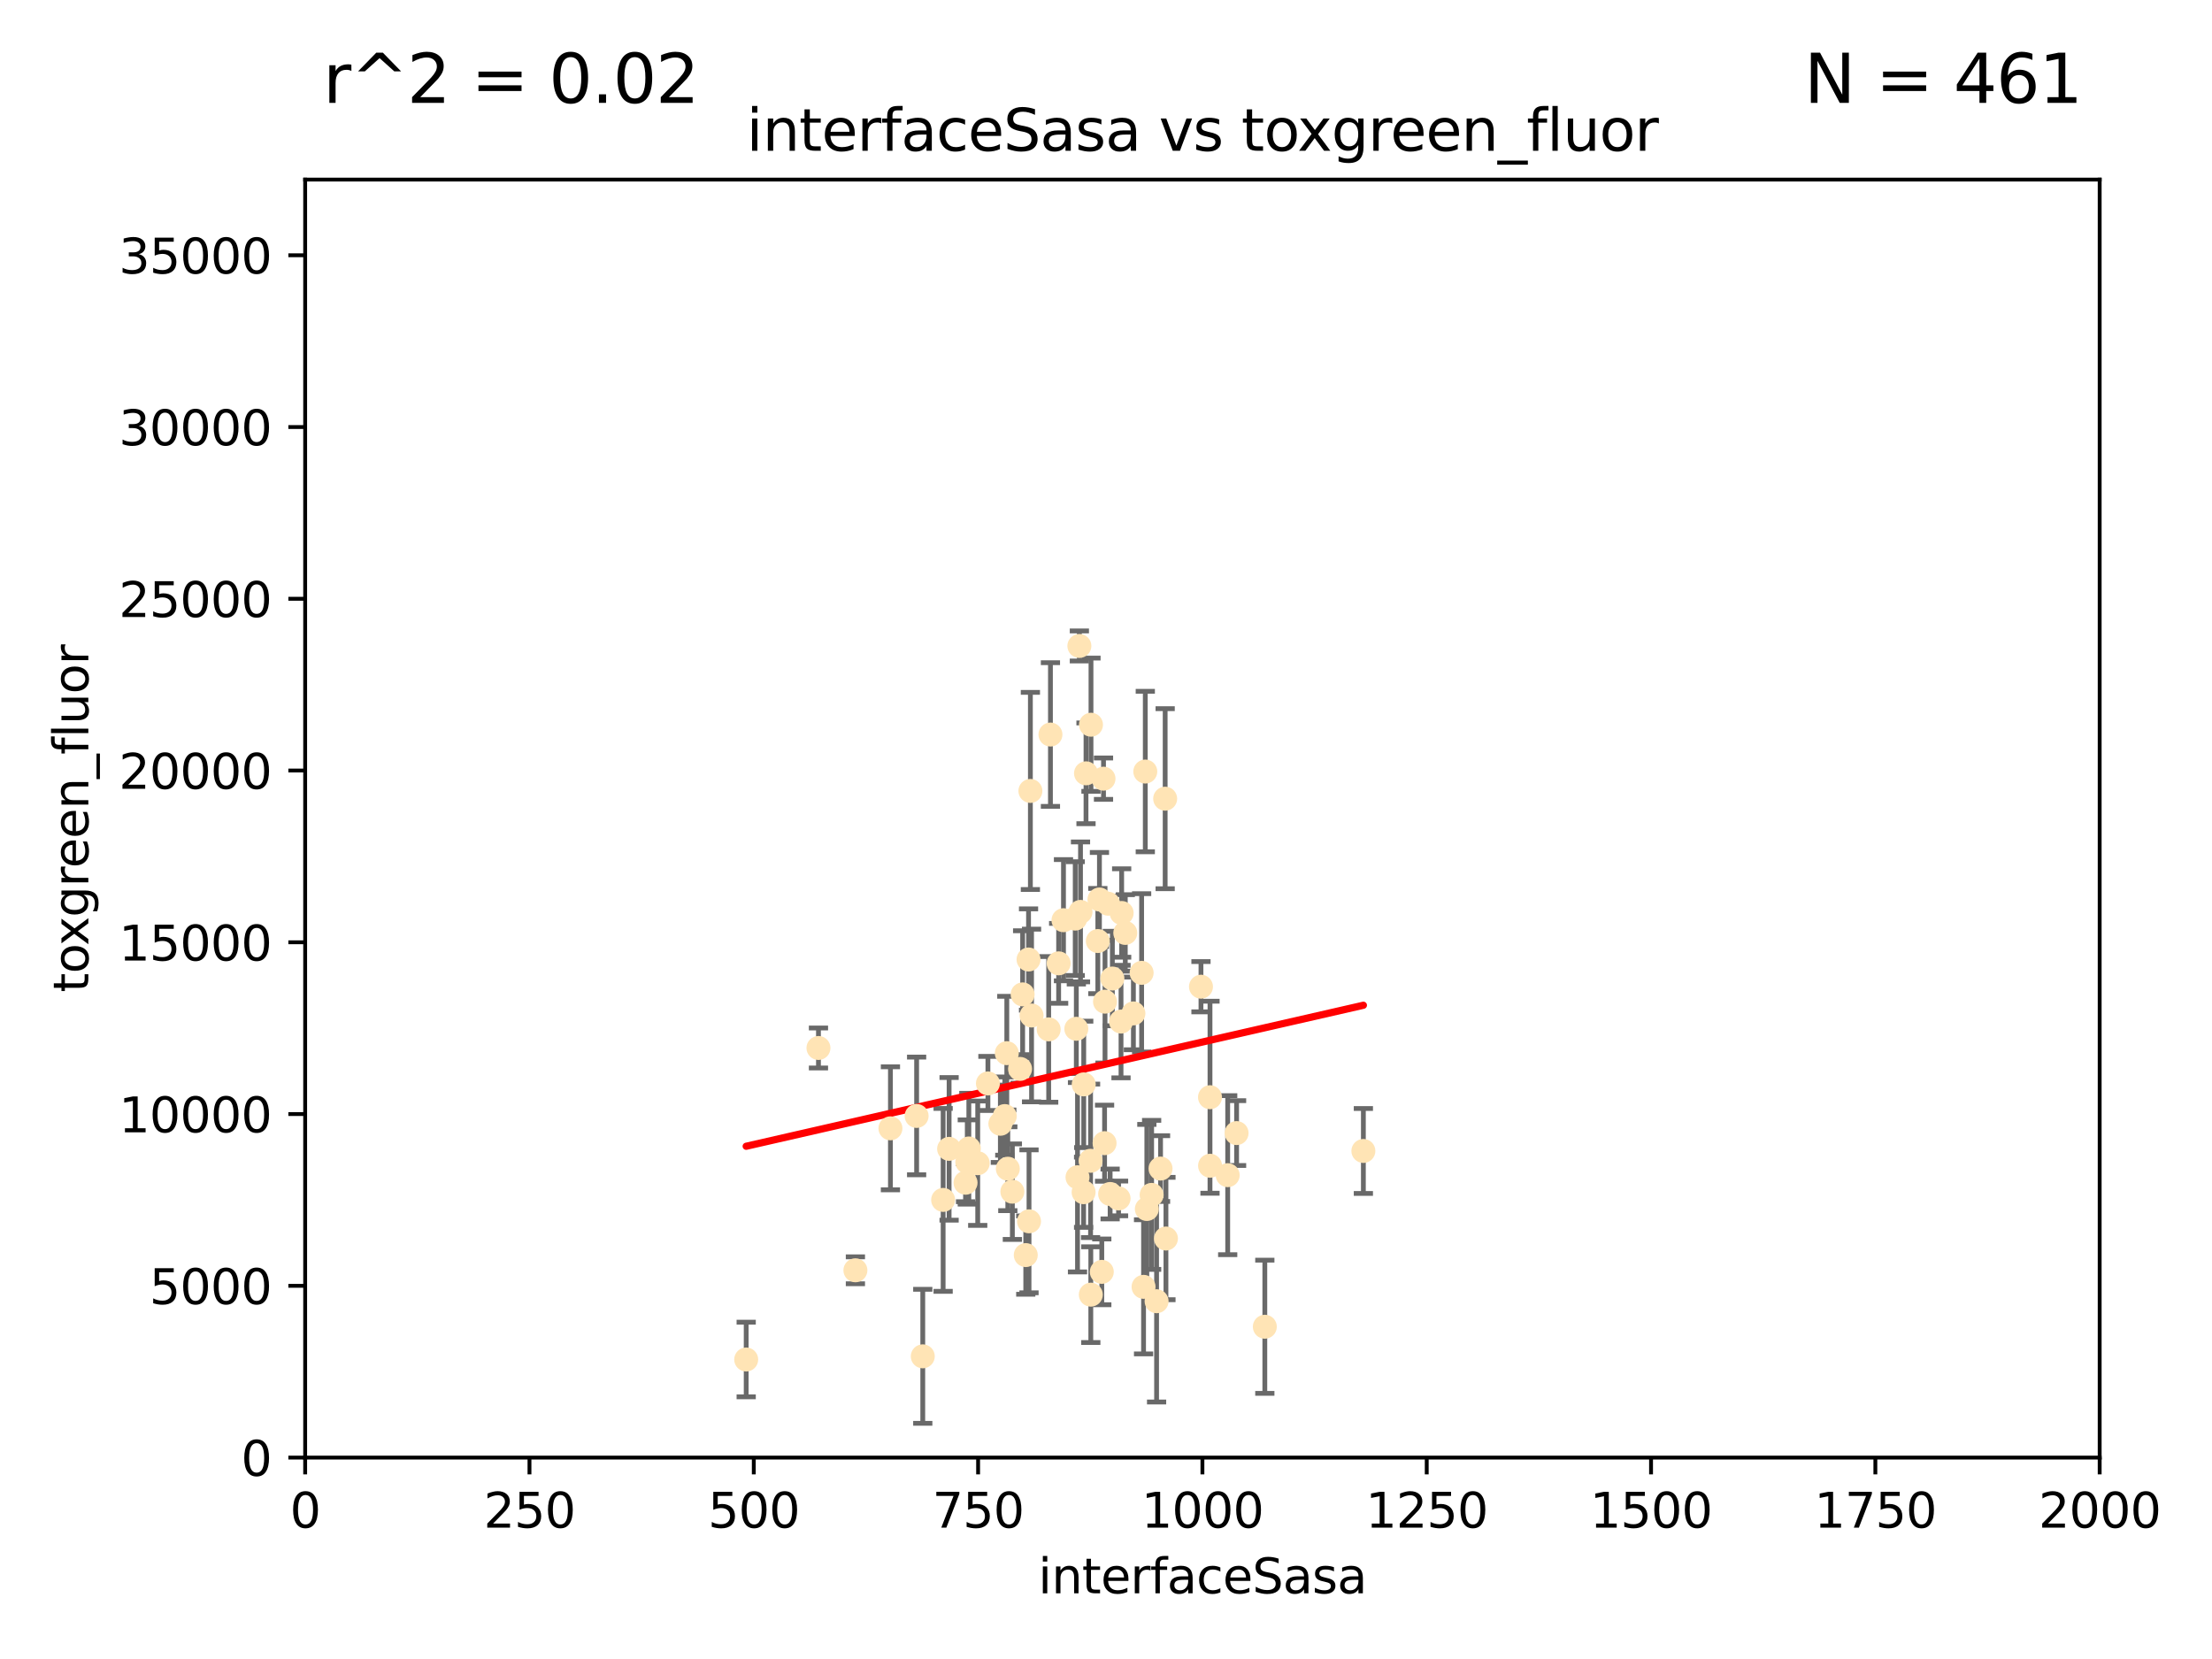 <?xml version="1.0" encoding="utf-8" standalone="no"?>
<!DOCTYPE svg PUBLIC "-//W3C//DTD SVG 1.1//EN"
  "http://www.w3.org/Graphics/SVG/1.1/DTD/svg11.dtd">
<svg xmlns:xlink="http://www.w3.org/1999/xlink" width="460.8pt" height="345.6pt" viewBox="0 0 460.8 345.6" xmlns="http://www.w3.org/2000/svg" version="1.1">
 <defs>
  <style type="text/css">*{stroke-linejoin: round; stroke-linecap: butt}</style>
 </defs>
 <g id="figure_1">
  <g id="patch_1">
   <path d="M 0 345.6 
L 460.8 345.6 
L 460.8 0 
L 0 0 
z
" style="fill: #ffffff"/>
  </g>
  <g id="axes_1">
   <g id="patch_2">
    <path d="M 63.571 303.64 
L 437.4 303.64 
L 437.4 37.411 
L 63.571 37.411 
z
" style="fill: #ffffff"/>
   </g>
   <g id="PathCollection_1">
    <defs>
     <path id="m90aeb91757" d="M 0 1.118 
C 0.297 1.118 0.581 1 0.791 0.791 
C 1 0.581 1.118 0.297 1.118 0 
C 1.118 -0.297 1 -0.581 0.791 -0.791 
C 0.581 -1 0.297 -1.118 0 -1.118 
C -0.297 -1.118 -0.581 -1 -0.791 -0.791 
C -1 -0.581 -1.118 -0.297 -1.118 0 
C -1.118 0.297 -1 0.581 -0.791 0.791 
C -0.581 1 -0.297 1.118 0 1.118 
z
" style="stroke: #ffe4b5"/>
    </defs>
    <g clip-path="url(#pbd243ebdbb)">
     <use xlink:href="#m90aeb91757" x="234.418" y="194.345" style="fill: #ffe4b5; stroke: #ffe4b5"/>
     <use xlink:href="#m90aeb91757" x="284.016" y="239.766" style="fill: #ffe4b5; stroke: #ffe4b5"/>
     <use xlink:href="#m90aeb91757" x="224.852" y="134.565" style="fill: #ffe4b5; stroke: #ffe4b5"/>
     <use xlink:href="#m90aeb91757" x="226.235" y="161.097" style="fill: #ffe4b5; stroke: #ffe4b5"/>
     <use xlink:href="#m90aeb91757" x="227.273" y="150.972" style="fill: #ffe4b5; stroke: #ffe4b5"/>
     <use xlink:href="#m90aeb91757" x="221.544" y="191.695" style="fill: #ffe4b5; stroke: #ffe4b5"/>
     <use xlink:href="#m90aeb91757" x="229.035" y="187.381" style="fill: #ffe4b5; stroke: #ffe4b5"/>
     <use xlink:href="#m90aeb91757" x="201.505" y="242.07" style="fill: #ffe4b5; stroke: #ffe4b5"/>
     <use xlink:href="#m90aeb91757" x="218.826" y="153.017" style="fill: #ffe4b5; stroke: #ffe4b5"/>
     <use xlink:href="#m90aeb91757" x="236.108" y="211.111" style="fill: #ffe4b5; stroke: #ffe4b5"/>
     <use xlink:href="#m90aeb91757" x="224.217" y="214.317" style="fill: #ffe4b5; stroke: #ffe4b5"/>
     <use xlink:href="#m90aeb91757" x="250.185" y="205.548" style="fill: #ffe4b5; stroke: #ffe4b5"/>
     <use xlink:href="#m90aeb91757" x="214.263" y="199.882" style="fill: #ffe4b5; stroke: #ffe4b5"/>
     <use xlink:href="#m90aeb91757" x="214.893" y="211.549" style="fill: #ffe4b5; stroke: #ffe4b5"/>
     <use xlink:href="#m90aeb91757" x="257.603" y="236.041" style="fill: #ffe4b5; stroke: #ffe4b5"/>
     <use xlink:href="#m90aeb91757" x="230.103" y="238.143" style="fill: #ffe4b5; stroke: #ffe4b5"/>
     <use xlink:href="#m90aeb91757" x="233.018" y="249.656" style="fill: #ffe4b5; stroke: #ffe4b5"/>
     <use xlink:href="#m90aeb91757" x="228.699" y="196.034" style="fill: #ffe4b5; stroke: #ffe4b5"/>
     <use xlink:href="#m90aeb91757" x="252.078" y="242.846" style="fill: #ffe4b5; stroke: #ffe4b5"/>
     <use xlink:href="#m90aeb91757" x="224.465" y="245.241" style="fill: #ffe4b5; stroke: #ffe4b5"/>
     <use xlink:href="#m90aeb91757" x="233.663" y="190.193" style="fill: #ffe4b5; stroke: #ffe4b5"/>
     <use xlink:href="#m90aeb91757" x="233.529" y="212.81" style="fill: #ffe4b5; stroke: #ffe4b5"/>
     <use xlink:href="#m90aeb91757" x="209.316" y="232.498" style="fill: #ffe4b5; stroke: #ffe4b5"/>
     <use xlink:href="#m90aeb91757" x="201.142" y="246.384" style="fill: #ffe4b5; stroke: #ffe4b5"/>
     <use xlink:href="#m90aeb91757" x="213.034" y="207.149" style="fill: #ffe4b5; stroke: #ffe4b5"/>
     <use xlink:href="#m90aeb91757" x="230.194" y="208.663" style="fill: #ffe4b5; stroke: #ffe4b5"/>
     <use xlink:href="#m90aeb91757" x="223.991" y="191.361" style="fill: #ffe4b5; stroke: #ffe4b5"/>
     <use xlink:href="#m90aeb91757" x="231.725" y="203.848" style="fill: #ffe4b5; stroke: #ffe4b5"/>
     <use xlink:href="#m90aeb91757" x="229.523" y="264.951" style="fill: #ffe4b5; stroke: #ffe4b5"/>
     <use xlink:href="#m90aeb91757" x="255.751" y="244.811" style="fill: #ffe4b5; stroke: #ffe4b5"/>
     <use xlink:href="#m90aeb91757" x="231.261" y="248.728" style="fill: #ffe4b5; stroke: #ffe4b5"/>
     <use xlink:href="#m90aeb91757" x="252.065" y="228.571" style="fill: #ffe4b5; stroke: #ffe4b5"/>
     <use xlink:href="#m90aeb91757" x="218.46" y="214.438" style="fill: #ffe4b5; stroke: #ffe4b5"/>
     <use xlink:href="#m90aeb91757" x="205.802" y="225.7" style="fill: #ffe4b5; stroke: #ffe4b5"/>
     <use xlink:href="#m90aeb91757" x="227.235" y="269.699" style="fill: #ffe4b5; stroke: #ffe4b5"/>
     <use xlink:href="#m90aeb91757" x="238.224" y="268.072" style="fill: #ffe4b5; stroke: #ffe4b5"/>
     <use xlink:href="#m90aeb91757" x="208.394" y="234.101" style="fill: #ffe4b5; stroke: #ffe4b5"/>
     <use xlink:href="#m90aeb91757" x="237.822" y="202.659" style="fill: #ffe4b5; stroke: #ffe4b5"/>
     <use xlink:href="#m90aeb91757" x="209.946" y="243.466" style="fill: #ffe4b5; stroke: #ffe4b5"/>
     <use xlink:href="#m90aeb91757" x="220.534" y="200.681" style="fill: #ffe4b5; stroke: #ffe4b5"/>
     <use xlink:href="#m90aeb91757" x="210.895" y="248.245" style="fill: #ffe4b5; stroke: #ffe4b5"/>
     <use xlink:href="#m90aeb91757" x="239.906" y="248.917" style="fill: #ffe4b5; stroke: #ffe4b5"/>
     <use xlink:href="#m90aeb91757" x="225.761" y="225.896" style="fill: #ffe4b5; stroke: #ffe4b5"/>
     <use xlink:href="#m90aeb91757" x="225.736" y="248.359" style="fill: #ffe4b5; stroke: #ffe4b5"/>
     <use xlink:href="#m90aeb91757" x="241.762" y="243.435" style="fill: #ffe4b5; stroke: #ffe4b5"/>
     <use xlink:href="#m90aeb91757" x="213.686" y="261.458" style="fill: #ffe4b5; stroke: #ffe4b5"/>
     <use xlink:href="#m90aeb91757" x="185.494" y="235.05" style="fill: #ffe4b5; stroke: #ffe4b5"/>
     <use xlink:href="#m90aeb91757" x="214.649" y="164.766" style="fill: #ffe4b5; stroke: #ffe4b5"/>
     <use xlink:href="#m90aeb91757" x="214.363" y="254.422" style="fill: #ffe4b5; stroke: #ffe4b5"/>
     <use xlink:href="#m90aeb91757" x="196.473" y="249.961" style="fill: #ffe4b5; stroke: #ffe4b5"/>
     <use xlink:href="#m90aeb91757" x="209.736" y="219.394" style="fill: #ffe4b5; stroke: #ffe4b5"/>
     <use xlink:href="#m90aeb91757" x="190.948" y="232.472" style="fill: #ffe4b5; stroke: #ffe4b5"/>
     <use xlink:href="#m90aeb91757" x="238.906" y="251.858" style="fill: #ffe4b5; stroke: #ffe4b5"/>
     <use xlink:href="#m90aeb91757" x="240.938" y="271.068" style="fill: #ffe4b5; stroke: #ffe4b5"/>
     <use xlink:href="#m90aeb91757" x="170.501" y="218.314" style="fill: #ffe4b5; stroke: #ffe4b5"/>
     <use xlink:href="#m90aeb91757" x="212.497" y="222.674" style="fill: #ffe4b5; stroke: #ffe4b5"/>
     <use xlink:href="#m90aeb91757" x="230.837" y="188.26" style="fill: #ffe4b5; stroke: #ffe4b5"/>
     <use xlink:href="#m90aeb91757" x="201.826" y="239.247" style="fill: #ffe4b5; stroke: #ffe4b5"/>
     <use xlink:href="#m90aeb91757" x="242.888" y="258.008" style="fill: #ffe4b5; stroke: #ffe4b5"/>
     <use xlink:href="#m90aeb91757" x="242.725" y="166.382" style="fill: #ffe4b5; stroke: #ffe4b5"/>
     <use xlink:href="#m90aeb91757" x="238.585" y="160.728" style="fill: #ffe4b5; stroke: #ffe4b5"/>
     <use xlink:href="#m90aeb91757" x="227.185" y="241.815" style="fill: #ffe4b5; stroke: #ffe4b5"/>
     <use xlink:href="#m90aeb91757" x="155.445" y="283.21" style="fill: #ffe4b5; stroke: #ffe4b5"/>
     <use xlink:href="#m90aeb91757" x="192.23" y="282.547" style="fill: #ffe4b5; stroke: #ffe4b5"/>
     <use xlink:href="#m90aeb91757" x="178.196" y="264.624" style="fill: #ffe4b5; stroke: #ffe4b5"/>
     <use xlink:href="#m90aeb91757" x="229.88" y="162.21" style="fill: #ffe4b5; stroke: #ffe4b5"/>
     <use xlink:href="#m90aeb91757" x="203.677" y="242.318" style="fill: #ffe4b5; stroke: #ffe4b5"/>
     <use xlink:href="#m90aeb91757" x="263.486" y="276.384" style="fill: #ffe4b5; stroke: #ffe4b5"/>
     <use xlink:href="#m90aeb91757" x="225.09" y="189.964" style="fill: #ffe4b5; stroke: #ffe4b5"/>
     <use xlink:href="#m90aeb91757" x="197.716" y="239.327" style="fill: #ffe4b5; stroke: #ffe4b5"/>
    </g>
   </g>
   <g id="matplotlib.axis_1">
    <g id="xtick_1">
     <g id="line2d_1">
      <defs>
       <path id="mb40f60f415" d="M 0 0 
L 0 3.5 
" style="stroke: #000000; stroke-width: 0.8"/>
      </defs>
      <g>
       <use xlink:href="#mb40f60f415" x="63.571" y="303.64" style="stroke: #000000; stroke-width: 0.8"/>
      </g>
     </g>
     <g id="text_1">
      <!-- 0 -->
      <g transform="translate(60.39 318.238)scale(0.1 -0.1)">
       <defs>
        <path id="DejaVuSans-30" d="M 2034 4250 
Q 1547 4250 1301 3770 
Q 1056 3291 1056 2328 
Q 1056 1369 1301 889 
Q 1547 409 2034 409 
Q 2525 409 2770 889 
Q 3016 1369 3016 2328 
Q 3016 3291 2770 3770 
Q 2525 4250 2034 4250 
z
M 2034 4750 
Q 2819 4750 3233 4129 
Q 3647 3509 3647 2328 
Q 3647 1150 3233 529 
Q 2819 -91 2034 -91 
Q 1250 -91 836 529 
Q 422 1150 422 2328 
Q 422 3509 836 4129 
Q 1250 4750 2034 4750 
z
" transform="scale(0.016)"/>
       </defs>
       <use xlink:href="#DejaVuSans-30"/>
      </g>
     </g>
    </g>
    <g id="xtick_2">
     <g id="line2d_2">
      <g>
       <use xlink:href="#mb40f60f415" x="110.3" y="303.64" style="stroke: #000000; stroke-width: 0.8"/>
      </g>
     </g>
     <g id="text_2">
      <!-- 250 -->
      <g transform="translate(100.756 318.238)scale(0.1 -0.1)">
       <defs>
        <path id="DejaVuSans-32" d="M 1228 531 
L 3431 531 
L 3431 0 
L 469 0 
L 469 531 
Q 828 903 1448 1529 
Q 2069 2156 2228 2338 
Q 2531 2678 2651 2914 
Q 2772 3150 2772 3378 
Q 2772 3750 2511 3984 
Q 2250 4219 1831 4219 
Q 1534 4219 1204 4116 
Q 875 4013 500 3803 
L 500 4441 
Q 881 4594 1212 4672 
Q 1544 4750 1819 4750 
Q 2544 4750 2975 4387 
Q 3406 4025 3406 3419 
Q 3406 3131 3298 2873 
Q 3191 2616 2906 2266 
Q 2828 2175 2409 1742 
Q 1991 1309 1228 531 
z
" transform="scale(0.016)"/>
        <path id="DejaVuSans-35" d="M 691 4666 
L 3169 4666 
L 3169 4134 
L 1269 4134 
L 1269 2991 
Q 1406 3038 1543 3061 
Q 1681 3084 1819 3084 
Q 2600 3084 3056 2656 
Q 3513 2228 3513 1497 
Q 3513 744 3044 326 
Q 2575 -91 1722 -91 
Q 1428 -91 1123 -41 
Q 819 9 494 109 
L 494 744 
Q 775 591 1075 516 
Q 1375 441 1709 441 
Q 2250 441 2565 725 
Q 2881 1009 2881 1497 
Q 2881 1984 2565 2268 
Q 2250 2553 1709 2553 
Q 1456 2553 1204 2497 
Q 953 2441 691 2322 
L 691 4666 
z
" transform="scale(0.016)"/>
       </defs>
       <use xlink:href="#DejaVuSans-32"/>
       <use xlink:href="#DejaVuSans-35" x="63.623"/>
       <use xlink:href="#DejaVuSans-30" x="127.246"/>
      </g>
     </g>
    </g>
    <g id="xtick_3">
     <g id="line2d_3">
      <g>
       <use xlink:href="#mb40f60f415" x="157.028" y="303.64" style="stroke: #000000; stroke-width: 0.8"/>
      </g>
     </g>
     <g id="text_3">
      <!-- 500 -->
      <g transform="translate(147.485 318.238)scale(0.1 -0.1)">
       <use xlink:href="#DejaVuSans-35"/>
       <use xlink:href="#DejaVuSans-30" x="63.623"/>
       <use xlink:href="#DejaVuSans-30" x="127.246"/>
      </g>
     </g>
    </g>
    <g id="xtick_4">
     <g id="line2d_4">
      <g>
       <use xlink:href="#mb40f60f415" x="203.757" y="303.64" style="stroke: #000000; stroke-width: 0.8"/>
      </g>
     </g>
     <g id="text_4">
      <!-- 750 -->
      <g transform="translate(194.213 318.238)scale(0.1 -0.1)">
       <defs>
        <path id="DejaVuSans-37" d="M 525 4666 
L 3525 4666 
L 3525 4397 
L 1831 0 
L 1172 0 
L 2766 4134 
L 525 4134 
L 525 4666 
z
" transform="scale(0.016)"/>
       </defs>
       <use xlink:href="#DejaVuSans-37"/>
       <use xlink:href="#DejaVuSans-35" x="63.623"/>
       <use xlink:href="#DejaVuSans-30" x="127.246"/>
      </g>
     </g>
    </g>
    <g id="xtick_5">
     <g id="line2d_5">
      <g>
       <use xlink:href="#mb40f60f415" x="250.486" y="303.64" style="stroke: #000000; stroke-width: 0.8"/>
      </g>
     </g>
     <g id="text_5">
      <!-- 1000 -->
      <g transform="translate(237.761 318.238)scale(0.1 -0.1)">
       <defs>
        <path id="DejaVuSans-31" d="M 794 531 
L 1825 531 
L 1825 4091 
L 703 3866 
L 703 4441 
L 1819 4666 
L 2450 4666 
L 2450 531 
L 3481 531 
L 3481 0 
L 794 0 
L 794 531 
z
" transform="scale(0.016)"/>
       </defs>
       <use xlink:href="#DejaVuSans-31"/>
       <use xlink:href="#DejaVuSans-30" x="63.623"/>
       <use xlink:href="#DejaVuSans-30" x="127.246"/>
       <use xlink:href="#DejaVuSans-30" x="190.869"/>
      </g>
     </g>
    </g>
    <g id="xtick_6">
     <g id="line2d_6">
      <g>
       <use xlink:href="#mb40f60f415" x="297.214" y="303.64" style="stroke: #000000; stroke-width: 0.8"/>
      </g>
     </g>
     <g id="text_6">
      <!-- 1250 -->
      <g transform="translate(284.489 318.238)scale(0.1 -0.1)">
       <use xlink:href="#DejaVuSans-31"/>
       <use xlink:href="#DejaVuSans-32" x="63.623"/>
       <use xlink:href="#DejaVuSans-35" x="127.246"/>
       <use xlink:href="#DejaVuSans-30" x="190.869"/>
      </g>
     </g>
    </g>
    <g id="xtick_7">
     <g id="line2d_7">
      <g>
       <use xlink:href="#mb40f60f415" x="343.943" y="303.64" style="stroke: #000000; stroke-width: 0.8"/>
      </g>
     </g>
     <g id="text_7">
      <!-- 1500 -->
      <g transform="translate(331.218 318.238)scale(0.1 -0.1)">
       <use xlink:href="#DejaVuSans-31"/>
       <use xlink:href="#DejaVuSans-35" x="63.623"/>
       <use xlink:href="#DejaVuSans-30" x="127.246"/>
       <use xlink:href="#DejaVuSans-30" x="190.869"/>
      </g>
     </g>
    </g>
    <g id="xtick_8">
     <g id="line2d_8">
      <g>
       <use xlink:href="#mb40f60f415" x="390.671" y="303.64" style="stroke: #000000; stroke-width: 0.8"/>
      </g>
     </g>
     <g id="text_8">
      <!-- 1750 -->
      <g transform="translate(377.946 318.238)scale(0.1 -0.1)">
       <use xlink:href="#DejaVuSans-31"/>
       <use xlink:href="#DejaVuSans-37" x="63.623"/>
       <use xlink:href="#DejaVuSans-35" x="127.246"/>
       <use xlink:href="#DejaVuSans-30" x="190.869"/>
      </g>
     </g>
    </g>
    <g id="xtick_9">
     <g id="line2d_9">
      <g>
       <use xlink:href="#mb40f60f415" x="437.4" y="303.64" style="stroke: #000000; stroke-width: 0.8"/>
      </g>
     </g>
     <g id="text_9">
      <!-- 2000 -->
      <g transform="translate(424.675 318.238)scale(0.1 -0.1)">
       <use xlink:href="#DejaVuSans-32"/>
       <use xlink:href="#DejaVuSans-30" x="63.623"/>
       <use xlink:href="#DejaVuSans-30" x="127.246"/>
       <use xlink:href="#DejaVuSans-30" x="190.869"/>
      </g>
     </g>
    </g>
    <g id="text_10">
     <!-- interfaceSasa -->
     <g transform="translate(216.279 331.917)scale(0.1 -0.1)">
      <defs>
       <path id="DejaVuSans-69" d="M 603 3500 
L 1178 3500 
L 1178 0 
L 603 0 
L 603 3500 
z
M 603 4863 
L 1178 4863 
L 1178 4134 
L 603 4134 
L 603 4863 
z
" transform="scale(0.016)"/>
       <path id="DejaVuSans-6e" d="M 3513 2113 
L 3513 0 
L 2938 0 
L 2938 2094 
Q 2938 2591 2744 2837 
Q 2550 3084 2163 3084 
Q 1697 3084 1428 2787 
Q 1159 2491 1159 1978 
L 1159 0 
L 581 0 
L 581 3500 
L 1159 3500 
L 1159 2956 
Q 1366 3272 1645 3428 
Q 1925 3584 2291 3584 
Q 2894 3584 3203 3211 
Q 3513 2838 3513 2113 
z
" transform="scale(0.016)"/>
       <path id="DejaVuSans-74" d="M 1172 4494 
L 1172 3500 
L 2356 3500 
L 2356 3053 
L 1172 3053 
L 1172 1153 
Q 1172 725 1289 603 
Q 1406 481 1766 481 
L 2356 481 
L 2356 0 
L 1766 0 
Q 1100 0 847 248 
Q 594 497 594 1153 
L 594 3053 
L 172 3053 
L 172 3500 
L 594 3500 
L 594 4494 
L 1172 4494 
z
" transform="scale(0.016)"/>
       <path id="DejaVuSans-65" d="M 3597 1894 
L 3597 1613 
L 953 1613 
Q 991 1019 1311 708 
Q 1631 397 2203 397 
Q 2534 397 2845 478 
Q 3156 559 3463 722 
L 3463 178 
Q 3153 47 2828 -22 
Q 2503 -91 2169 -91 
Q 1331 -91 842 396 
Q 353 884 353 1716 
Q 353 2575 817 3079 
Q 1281 3584 2069 3584 
Q 2775 3584 3186 3129 
Q 3597 2675 3597 1894 
z
M 3022 2063 
Q 3016 2534 2758 2815 
Q 2500 3097 2075 3097 
Q 1594 3097 1305 2825 
Q 1016 2553 972 2059 
L 3022 2063 
z
" transform="scale(0.016)"/>
       <path id="DejaVuSans-72" d="M 2631 2963 
Q 2534 3019 2420 3045 
Q 2306 3072 2169 3072 
Q 1681 3072 1420 2755 
Q 1159 2438 1159 1844 
L 1159 0 
L 581 0 
L 581 3500 
L 1159 3500 
L 1159 2956 
Q 1341 3275 1631 3429 
Q 1922 3584 2338 3584 
Q 2397 3584 2469 3576 
Q 2541 3569 2628 3553 
L 2631 2963 
z
" transform="scale(0.016)"/>
       <path id="DejaVuSans-66" d="M 2375 4863 
L 2375 4384 
L 1825 4384 
Q 1516 4384 1395 4259 
Q 1275 4134 1275 3809 
L 1275 3500 
L 2222 3500 
L 2222 3053 
L 1275 3053 
L 1275 0 
L 697 0 
L 697 3053 
L 147 3053 
L 147 3500 
L 697 3500 
L 697 3744 
Q 697 4328 969 4595 
Q 1241 4863 1831 4863 
L 2375 4863 
z
" transform="scale(0.016)"/>
       <path id="DejaVuSans-61" d="M 2194 1759 
Q 1497 1759 1228 1600 
Q 959 1441 959 1056 
Q 959 750 1161 570 
Q 1363 391 1709 391 
Q 2188 391 2477 730 
Q 2766 1069 2766 1631 
L 2766 1759 
L 2194 1759 
z
M 3341 1997 
L 3341 0 
L 2766 0 
L 2766 531 
Q 2569 213 2275 61 
Q 1981 -91 1556 -91 
Q 1019 -91 701 211 
Q 384 513 384 1019 
Q 384 1609 779 1909 
Q 1175 2209 1959 2209 
L 2766 2209 
L 2766 2266 
Q 2766 2663 2505 2880 
Q 2244 3097 1772 3097 
Q 1472 3097 1187 3025 
Q 903 2953 641 2809 
L 641 3341 
Q 956 3463 1253 3523 
Q 1550 3584 1831 3584 
Q 2591 3584 2966 3190 
Q 3341 2797 3341 1997 
z
" transform="scale(0.016)"/>
       <path id="DejaVuSans-63" d="M 3122 3366 
L 3122 2828 
Q 2878 2963 2633 3030 
Q 2388 3097 2138 3097 
Q 1578 3097 1268 2742 
Q 959 2388 959 1747 
Q 959 1106 1268 751 
Q 1578 397 2138 397 
Q 2388 397 2633 464 
Q 2878 531 3122 666 
L 3122 134 
Q 2881 22 2623 -34 
Q 2366 -91 2075 -91 
Q 1284 -91 818 406 
Q 353 903 353 1747 
Q 353 2603 823 3093 
Q 1294 3584 2113 3584 
Q 2378 3584 2631 3529 
Q 2884 3475 3122 3366 
z
" transform="scale(0.016)"/>
       <path id="DejaVuSans-53" d="M 3425 4513 
L 3425 3897 
Q 3066 4069 2747 4153 
Q 2428 4238 2131 4238 
Q 1616 4238 1336 4038 
Q 1056 3838 1056 3469 
Q 1056 3159 1242 3001 
Q 1428 2844 1947 2747 
L 2328 2669 
Q 3034 2534 3370 2195 
Q 3706 1856 3706 1288 
Q 3706 609 3251 259 
Q 2797 -91 1919 -91 
Q 1588 -91 1214 -16 
Q 841 59 441 206 
L 441 856 
Q 825 641 1194 531 
Q 1563 422 1919 422 
Q 2459 422 2753 634 
Q 3047 847 3047 1241 
Q 3047 1584 2836 1778 
Q 2625 1972 2144 2069 
L 1759 2144 
Q 1053 2284 737 2584 
Q 422 2884 422 3419 
Q 422 4038 858 4394 
Q 1294 4750 2059 4750 
Q 2388 4750 2728 4690 
Q 3069 4631 3425 4513 
z
" transform="scale(0.016)"/>
       <path id="DejaVuSans-73" d="M 2834 3397 
L 2834 2853 
Q 2591 2978 2328 3040 
Q 2066 3103 1784 3103 
Q 1356 3103 1142 2972 
Q 928 2841 928 2578 
Q 928 2378 1081 2264 
Q 1234 2150 1697 2047 
L 1894 2003 
Q 2506 1872 2764 1633 
Q 3022 1394 3022 966 
Q 3022 478 2636 193 
Q 2250 -91 1575 -91 
Q 1294 -91 989 -36 
Q 684 19 347 128 
L 347 722 
Q 666 556 975 473 
Q 1284 391 1588 391 
Q 1994 391 2212 530 
Q 2431 669 2431 922 
Q 2431 1156 2273 1281 
Q 2116 1406 1581 1522 
L 1381 1569 
Q 847 1681 609 1914 
Q 372 2147 372 2553 
Q 372 3047 722 3315 
Q 1072 3584 1716 3584 
Q 2034 3584 2315 3537 
Q 2597 3491 2834 3397 
z
" transform="scale(0.016)"/>
      </defs>
      <use xlink:href="#DejaVuSans-69"/>
      <use xlink:href="#DejaVuSans-6e" x="27.783"/>
      <use xlink:href="#DejaVuSans-74" x="91.162"/>
      <use xlink:href="#DejaVuSans-65" x="130.371"/>
      <use xlink:href="#DejaVuSans-72" x="191.895"/>
      <use xlink:href="#DejaVuSans-66" x="233.008"/>
      <use xlink:href="#DejaVuSans-61" x="268.213"/>
      <use xlink:href="#DejaVuSans-63" x="329.492"/>
      <use xlink:href="#DejaVuSans-65" x="384.473"/>
      <use xlink:href="#DejaVuSans-53" x="445.996"/>
      <use xlink:href="#DejaVuSans-61" x="509.473"/>
      <use xlink:href="#DejaVuSans-73" x="570.752"/>
      <use xlink:href="#DejaVuSans-61" x="622.852"/>
     </g>
    </g>
   </g>
   <g id="matplotlib.axis_2">
    <g id="ytick_1">
     <g id="line2d_10">
      <defs>
       <path id="me1b17333c5" d="M 0 0 
L -3.5 0 
" style="stroke: #000000; stroke-width: 0.8"/>
      </defs>
      <g>
       <use xlink:href="#me1b17333c5" x="63.571" y="303.64" style="stroke: #000000; stroke-width: 0.8"/>
      </g>
     </g>
     <g id="text_11">
      <!-- 0 -->
      <g transform="translate(50.209 307.439)scale(0.1 -0.1)">
       <use xlink:href="#DejaVuSans-30"/>
      </g>
     </g>
    </g>
    <g id="ytick_2">
     <g id="line2d_11">
      <g>
       <use xlink:href="#me1b17333c5" x="63.571" y="267.859" style="stroke: #000000; stroke-width: 0.8"/>
      </g>
     </g>
     <g id="text_12">
      <!-- 5000 -->
      <g transform="translate(31.121 271.658)scale(0.1 -0.1)">
       <use xlink:href="#DejaVuSans-35"/>
       <use xlink:href="#DejaVuSans-30" x="63.623"/>
       <use xlink:href="#DejaVuSans-30" x="127.246"/>
       <use xlink:href="#DejaVuSans-30" x="190.869"/>
      </g>
     </g>
    </g>
    <g id="ytick_3">
     <g id="line2d_12">
      <g>
       <use xlink:href="#me1b17333c5" x="63.571" y="232.078" style="stroke: #000000; stroke-width: 0.8"/>
      </g>
     </g>
     <g id="text_13">
      <!-- 10000 -->
      <g transform="translate(24.759 235.878)scale(0.1 -0.1)">
       <use xlink:href="#DejaVuSans-31"/>
       <use xlink:href="#DejaVuSans-30" x="63.623"/>
       <use xlink:href="#DejaVuSans-30" x="127.246"/>
       <use xlink:href="#DejaVuSans-30" x="190.869"/>
       <use xlink:href="#DejaVuSans-30" x="254.492"/>
      </g>
     </g>
    </g>
    <g id="ytick_4">
     <g id="line2d_13">
      <g>
       <use xlink:href="#me1b17333c5" x="63.571" y="196.298" style="stroke: #000000; stroke-width: 0.8"/>
      </g>
     </g>
     <g id="text_14">
      <!-- 15000 -->
      <g transform="translate(24.759 200.097)scale(0.1 -0.1)">
       <use xlink:href="#DejaVuSans-31"/>
       <use xlink:href="#DejaVuSans-35" x="63.623"/>
       <use xlink:href="#DejaVuSans-30" x="127.246"/>
       <use xlink:href="#DejaVuSans-30" x="190.869"/>
       <use xlink:href="#DejaVuSans-30" x="254.492"/>
      </g>
     </g>
    </g>
    <g id="ytick_5">
     <g id="line2d_14">
      <g>
       <use xlink:href="#me1b17333c5" x="63.571" y="160.517" style="stroke: #000000; stroke-width: 0.8"/>
      </g>
     </g>
     <g id="text_15">
      <!-- 20000 -->
      <g transform="translate(24.759 164.316)scale(0.1 -0.1)">
       <use xlink:href="#DejaVuSans-32"/>
       <use xlink:href="#DejaVuSans-30" x="63.623"/>
       <use xlink:href="#DejaVuSans-30" x="127.246"/>
       <use xlink:href="#DejaVuSans-30" x="190.869"/>
       <use xlink:href="#DejaVuSans-30" x="254.492"/>
      </g>
     </g>
    </g>
    <g id="ytick_6">
     <g id="line2d_15">
      <g>
       <use xlink:href="#me1b17333c5" x="63.571" y="124.736" style="stroke: #000000; stroke-width: 0.8"/>
      </g>
     </g>
     <g id="text_16">
      <!-- 25000 -->
      <g transform="translate(24.759 128.535)scale(0.1 -0.1)">
       <use xlink:href="#DejaVuSans-32"/>
       <use xlink:href="#DejaVuSans-35" x="63.623"/>
       <use xlink:href="#DejaVuSans-30" x="127.246"/>
       <use xlink:href="#DejaVuSans-30" x="190.869"/>
       <use xlink:href="#DejaVuSans-30" x="254.492"/>
      </g>
     </g>
    </g>
    <g id="ytick_7">
     <g id="line2d_16">
      <g>
       <use xlink:href="#me1b17333c5" x="63.571" y="88.955" style="stroke: #000000; stroke-width: 0.8"/>
      </g>
     </g>
     <g id="text_17">
      <!-- 30000 -->
      <g transform="translate(24.759 92.754)scale(0.1 -0.1)">
       <defs>
        <path id="DejaVuSans-33" d="M 2597 2516 
Q 3050 2419 3304 2112 
Q 3559 1806 3559 1356 
Q 3559 666 3084 287 
Q 2609 -91 1734 -91 
Q 1441 -91 1130 -33 
Q 819 25 488 141 
L 488 750 
Q 750 597 1062 519 
Q 1375 441 1716 441 
Q 2309 441 2620 675 
Q 2931 909 2931 1356 
Q 2931 1769 2642 2001 
Q 2353 2234 1838 2234 
L 1294 2234 
L 1294 2753 
L 1863 2753 
Q 2328 2753 2575 2939 
Q 2822 3125 2822 3475 
Q 2822 3834 2567 4026 
Q 2313 4219 1838 4219 
Q 1578 4219 1281 4162 
Q 984 4106 628 3988 
L 628 4550 
Q 988 4650 1302 4700 
Q 1616 4750 1894 4750 
Q 2613 4750 3031 4423 
Q 3450 4097 3450 3541 
Q 3450 3153 3228 2886 
Q 3006 2619 2597 2516 
z
" transform="scale(0.016)"/>
       </defs>
       <use xlink:href="#DejaVuSans-33"/>
       <use xlink:href="#DejaVuSans-30" x="63.623"/>
       <use xlink:href="#DejaVuSans-30" x="127.246"/>
       <use xlink:href="#DejaVuSans-30" x="190.869"/>
       <use xlink:href="#DejaVuSans-30" x="254.492"/>
      </g>
     </g>
    </g>
    <g id="ytick_8">
     <g id="line2d_17">
      <g>
       <use xlink:href="#me1b17333c5" x="63.571" y="53.174" style="stroke: #000000; stroke-width: 0.8"/>
      </g>
     </g>
     <g id="text_18">
      <!-- 35000 -->
      <g transform="translate(24.759 56.974)scale(0.1 -0.1)">
       <use xlink:href="#DejaVuSans-33"/>
       <use xlink:href="#DejaVuSans-35" x="63.623"/>
       <use xlink:href="#DejaVuSans-30" x="127.246"/>
       <use xlink:href="#DejaVuSans-30" x="190.869"/>
       <use xlink:href="#DejaVuSans-30" x="254.492"/>
      </g>
     </g>
    </g>
    <g id="text_19">
     <!-- toxgreen_fluor -->
     <g transform="translate(18.401 206.72)rotate(-90)scale(0.1 -0.1)">
      <defs>
       <path id="DejaVuSans-6f" d="M 1959 3097 
Q 1497 3097 1228 2736 
Q 959 2375 959 1747 
Q 959 1119 1226 758 
Q 1494 397 1959 397 
Q 2419 397 2687 759 
Q 2956 1122 2956 1747 
Q 2956 2369 2687 2733 
Q 2419 3097 1959 3097 
z
M 1959 3584 
Q 2709 3584 3137 3096 
Q 3566 2609 3566 1747 
Q 3566 888 3137 398 
Q 2709 -91 1959 -91 
Q 1206 -91 779 398 
Q 353 888 353 1747 
Q 353 2609 779 3096 
Q 1206 3584 1959 3584 
z
" transform="scale(0.016)"/>
       <path id="DejaVuSans-78" d="M 3513 3500 
L 2247 1797 
L 3578 0 
L 2900 0 
L 1881 1375 
L 863 0 
L 184 0 
L 1544 1831 
L 300 3500 
L 978 3500 
L 1906 2253 
L 2834 3500 
L 3513 3500 
z
" transform="scale(0.016)"/>
       <path id="DejaVuSans-67" d="M 2906 1791 
Q 2906 2416 2648 2759 
Q 2391 3103 1925 3103 
Q 1463 3103 1205 2759 
Q 947 2416 947 1791 
Q 947 1169 1205 825 
Q 1463 481 1925 481 
Q 2391 481 2648 825 
Q 2906 1169 2906 1791 
z
M 3481 434 
Q 3481 -459 3084 -895 
Q 2688 -1331 1869 -1331 
Q 1566 -1331 1297 -1286 
Q 1028 -1241 775 -1147 
L 775 -588 
Q 1028 -725 1275 -790 
Q 1522 -856 1778 -856 
Q 2344 -856 2625 -561 
Q 2906 -266 2906 331 
L 2906 616 
Q 2728 306 2450 153 
Q 2172 0 1784 0 
Q 1141 0 747 490 
Q 353 981 353 1791 
Q 353 2603 747 3093 
Q 1141 3584 1784 3584 
Q 2172 3584 2450 3431 
Q 2728 3278 2906 2969 
L 2906 3500 
L 3481 3500 
L 3481 434 
z
" transform="scale(0.016)"/>
       <path id="DejaVuSans-5f" d="M 3263 -1063 
L 3263 -1509 
L -63 -1509 
L -63 -1063 
L 3263 -1063 
z
" transform="scale(0.016)"/>
       <path id="DejaVuSans-6c" d="M 603 4863 
L 1178 4863 
L 1178 0 
L 603 0 
L 603 4863 
z
" transform="scale(0.016)"/>
       <path id="DejaVuSans-75" d="M 544 1381 
L 544 3500 
L 1119 3500 
L 1119 1403 
Q 1119 906 1312 657 
Q 1506 409 1894 409 
Q 2359 409 2629 706 
Q 2900 1003 2900 1516 
L 2900 3500 
L 3475 3500 
L 3475 0 
L 2900 0 
L 2900 538 
Q 2691 219 2414 64 
Q 2138 -91 1772 -91 
Q 1169 -91 856 284 
Q 544 659 544 1381 
z
M 1991 3584 
L 1991 3584 
z
" transform="scale(0.016)"/>
      </defs>
      <use xlink:href="#DejaVuSans-74"/>
      <use xlink:href="#DejaVuSans-6f" x="39.209"/>
      <use xlink:href="#DejaVuSans-78" x="97.266"/>
      <use xlink:href="#DejaVuSans-67" x="156.445"/>
      <use xlink:href="#DejaVuSans-72" x="219.922"/>
      <use xlink:href="#DejaVuSans-65" x="258.785"/>
      <use xlink:href="#DejaVuSans-65" x="320.309"/>
      <use xlink:href="#DejaVuSans-6e" x="381.832"/>
      <use xlink:href="#DejaVuSans-5f" x="445.211"/>
      <use xlink:href="#DejaVuSans-66" x="495.211"/>
      <use xlink:href="#DejaVuSans-6c" x="530.416"/>
      <use xlink:href="#DejaVuSans-75" x="558.199"/>
      <use xlink:href="#DejaVuSans-6f" x="621.578"/>
      <use xlink:href="#DejaVuSans-72" x="682.76"/>
     </g>
    </g>
   </g>
   <g id="LineCollection_1">
    <path d="M 234.418 202.31 
L 234.418 186.38 
" clip-path="url(#pbd243ebdbb)" style="fill: none; stroke: #696969"/>
    <path d="M 284.016 248.613 
L 284.016 230.919 
" clip-path="url(#pbd243ebdbb)" style="fill: none; stroke: #696969"/>
    <path d="M 224.852 137.697 
L 224.852 131.433 
" clip-path="url(#pbd243ebdbb)" style="fill: none; stroke: #696969"/>
    <path d="M 226.235 171.591 
L 226.235 150.602 
" clip-path="url(#pbd243ebdbb)" style="fill: none; stroke: #696969"/>
    <path d="M 227.273 164.853 
L 227.273 137.091 
" clip-path="url(#pbd243ebdbb)" style="fill: none; stroke: #696969"/>
    <path d="M 221.544 204.322 
L 221.544 179.068 
" clip-path="url(#pbd243ebdbb)" style="fill: none; stroke: #696969"/>
    <path d="M 229.035 197.173 
L 229.035 177.588 
" clip-path="url(#pbd243ebdbb)" style="fill: none; stroke: #696969"/>
    <path d="M 201.505 250.842 
L 201.505 233.297 
" clip-path="url(#pbd243ebdbb)" style="fill: none; stroke: #696969"/>
    <path d="M 218.826 167.986 
L 218.826 138.048 
" clip-path="url(#pbd243ebdbb)" style="fill: none; stroke: #696969"/>
    <path d="M 236.108 218.682 
L 236.108 203.541 
" clip-path="url(#pbd243ebdbb)" style="fill: none; stroke: #696969"/>
    <path d="M 224.217 223.637 
L 224.217 204.997 
" clip-path="url(#pbd243ebdbb)" style="fill: none; stroke: #696969"/>
    <path d="M 250.185 210.788 
L 250.185 200.309 
" clip-path="url(#pbd243ebdbb)" style="fill: none; stroke: #696969"/>
    <path d="M 214.263 210.43 
L 214.263 189.334 
" clip-path="url(#pbd243ebdbb)" style="fill: none; stroke: #696969"/>
    <path d="M 214.893 229.537 
L 214.893 193.562 
" clip-path="url(#pbd243ebdbb)" style="fill: none; stroke: #696969"/>
    <path d="M 257.603 242.793 
L 257.603 229.288 
" clip-path="url(#pbd243ebdbb)" style="fill: none; stroke: #696969"/>
    <path d="M 230.103 246.066 
L 230.103 230.22 
" clip-path="url(#pbd243ebdbb)" style="fill: none; stroke: #696969"/>
    <path d="M 233.018 253.272 
L 233.018 246.04 
" clip-path="url(#pbd243ebdbb)" style="fill: none; stroke: #696969"/>
    <path d="M 228.699 206.993 
L 228.699 185.076 
" clip-path="url(#pbd243ebdbb)" style="fill: none; stroke: #696969"/>
    <path d="M 252.078 243.244 
L 252.078 242.447 
" clip-path="url(#pbd243ebdbb)" style="fill: none; stroke: #696969"/>
    <path d="M 224.465 264.966 
L 224.465 225.515 
" clip-path="url(#pbd243ebdbb)" style="fill: none; stroke: #696969"/>
    <path d="M 233.663 199.406 
L 233.663 180.981 
" clip-path="url(#pbd243ebdbb)" style="fill: none; stroke: #696969"/>
    <path d="M 233.529 224.535 
L 233.529 201.085 
" clip-path="url(#pbd243ebdbb)" style="fill: none; stroke: #696969"/>
    <path d="M 209.316 240.649 
L 209.316 224.347 
" clip-path="url(#pbd243ebdbb)" style="fill: none; stroke: #696969"/>
    <path d="M 201.142 250.334 
L 201.142 242.435 
" clip-path="url(#pbd243ebdbb)" style="fill: none; stroke: #696969"/>
    <path d="M 213.034 220.407 
L 213.034 193.891 
" clip-path="url(#pbd243ebdbb)" style="fill: none; stroke: #696969"/>
    <path d="M 230.194 221.435 
L 230.194 195.892 
" clip-path="url(#pbd243ebdbb)" style="fill: none; stroke: #696969"/>
    <path d="M 223.991 203.209 
L 223.991 179.513 
" clip-path="url(#pbd243ebdbb)" style="fill: none; stroke: #696969"/>
    <path d="M 231.725 213.69 
L 231.725 194.005 
" clip-path="url(#pbd243ebdbb)" style="fill: none; stroke: #696969"/>
    <path d="M 229.523 271.798 
L 229.523 258.104 
" clip-path="url(#pbd243ebdbb)" style="fill: none; stroke: #696969"/>
    <path d="M 255.751 261.376 
L 255.751 228.247 
" clip-path="url(#pbd243ebdbb)" style="fill: none; stroke: #696969"/>
    <path d="M 231.261 253.92 
L 231.261 243.536 
" clip-path="url(#pbd243ebdbb)" style="fill: none; stroke: #696969"/>
    <path d="M 252.065 248.572 
L 252.065 208.569 
" clip-path="url(#pbd243ebdbb)" style="fill: none; stroke: #696969"/>
    <path d="M 218.46 229.612 
L 218.46 199.264 
" clip-path="url(#pbd243ebdbb)" style="fill: none; stroke: #696969"/>
    <path d="M 205.802 231.333 
L 205.802 220.067 
" clip-path="url(#pbd243ebdbb)" style="fill: none; stroke: #696969"/>
    <path d="M 227.235 279.666 
L 227.235 259.733 
" clip-path="url(#pbd243ebdbb)" style="fill: none; stroke: #696969"/>
    <path d="M 238.224 282.043 
L 238.224 254.1 
" clip-path="url(#pbd243ebdbb)" style="fill: none; stroke: #696969"/>
    <path d="M 208.394 242.154 
L 208.394 226.048 
" clip-path="url(#pbd243ebdbb)" style="fill: none; stroke: #696969"/>
    <path d="M 237.822 219.15 
L 237.822 186.169 
" clip-path="url(#pbd243ebdbb)" style="fill: none; stroke: #696969"/>
    <path d="M 209.946 252.197 
L 209.946 234.734 
" clip-path="url(#pbd243ebdbb)" style="fill: none; stroke: #696969"/>
    <path d="M 220.534 209.001 
L 220.534 192.362 
" clip-path="url(#pbd243ebdbb)" style="fill: none; stroke: #696969"/>
    <path d="M 210.895 258.194 
L 210.895 238.295 
" clip-path="url(#pbd243ebdbb)" style="fill: none; stroke: #696969"/>
    <path d="M 239.906 264.439 
L 239.906 233.396 
" clip-path="url(#pbd243ebdbb)" style="fill: none; stroke: #696969"/>
    <path d="M 225.761 239.064 
L 225.761 212.728 
" clip-path="url(#pbd243ebdbb)" style="fill: none; stroke: #696969"/>
    <path d="M 225.736 255.675 
L 225.736 241.044 
" clip-path="url(#pbd243ebdbb)" style="fill: none; stroke: #696969"/>
    <path d="M 241.762 250.286 
L 241.762 236.583 
" clip-path="url(#pbd243ebdbb)" style="fill: none; stroke: #696969"/>
    <path d="M 213.686 269.615 
L 213.686 253.301 
" clip-path="url(#pbd243ebdbb)" style="fill: none; stroke: #696969"/>
    <path d="M 185.494 247.861 
L 185.494 222.238 
" clip-path="url(#pbd243ebdbb)" style="fill: none; stroke: #696969"/>
    <path d="M 214.649 185.301 
L 214.649 144.231 
" clip-path="url(#pbd243ebdbb)" style="fill: none; stroke: #696969"/>
    <path d="M 214.363 269.307 
L 214.363 239.537 
" clip-path="url(#pbd243ebdbb)" style="fill: none; stroke: #696969"/>
    <path d="M 196.473 269.011 
L 196.473 230.912 
" clip-path="url(#pbd243ebdbb)" style="fill: none; stroke: #696969"/>
    <path d="M 209.736 231.233 
L 209.736 207.554 
" clip-path="url(#pbd243ebdbb)" style="fill: none; stroke: #696969"/>
    <path d="M 190.948 244.729 
L 190.948 220.215 
" clip-path="url(#pbd243ebdbb)" style="fill: none; stroke: #696969"/>
    <path d="M 238.906 269.483 
L 238.906 234.234 
" clip-path="url(#pbd243ebdbb)" style="fill: none; stroke: #696969"/>
    <path d="M 240.938 292.06 
L 240.938 250.075 
" clip-path="url(#pbd243ebdbb)" style="fill: none; stroke: #696969"/>
    <path d="M 170.501 222.483 
L 170.501 214.146 
" clip-path="url(#pbd243ebdbb)" style="fill: none; stroke: #696969"/>
    <path d="M 212.497 225.645 
L 212.497 219.702 
" clip-path="url(#pbd243ebdbb)" style="fill: none; stroke: #696969"/>
    <path d="M 230.837 189.837 
L 230.837 186.682 
" clip-path="url(#pbd243ebdbb)" style="fill: none; stroke: #696969"/>
    <path d="M 201.826 250.743 
L 201.826 227.751 
" clip-path="url(#pbd243ebdbb)" style="fill: none; stroke: #696969"/>
    <path d="M 242.888 270.753 
L 242.888 245.264 
" clip-path="url(#pbd243ebdbb)" style="fill: none; stroke: #696969"/>
    <path d="M 242.725 185.136 
L 242.725 147.628 
" clip-path="url(#pbd243ebdbb)" style="fill: none; stroke: #696969"/>
    <path d="M 238.585 177.447 
L 238.585 144.008 
" clip-path="url(#pbd243ebdbb)" style="fill: none; stroke: #696969"/>
    <path d="M 227.185 257.8 
L 227.185 225.831 
" clip-path="url(#pbd243ebdbb)" style="fill: none; stroke: #696969"/>
    <path d="M 155.445 290.984 
L 155.445 275.435 
" clip-path="url(#pbd243ebdbb)" style="fill: none; stroke: #696969"/>
    <path d="M 192.23 296.507 
L 192.23 268.587 
" clip-path="url(#pbd243ebdbb)" style="fill: none; stroke: #696969"/>
    <path d="M 178.196 267.428 
L 178.196 261.82 
" clip-path="url(#pbd243ebdbb)" style="fill: none; stroke: #696969"/>
    <path d="M 229.88 166.519 
L 229.88 157.901 
" clip-path="url(#pbd243ebdbb)" style="fill: none; stroke: #696969"/>
    <path d="M 203.677 255.271 
L 203.677 229.364 
" clip-path="url(#pbd243ebdbb)" style="fill: none; stroke: #696969"/>
    <path d="M 263.486 290.257 
L 263.486 262.512 
" clip-path="url(#pbd243ebdbb)" style="fill: none; stroke: #696969"/>
    <path d="M 225.09 204.538 
L 225.09 175.39 
" clip-path="url(#pbd243ebdbb)" style="fill: none; stroke: #696969"/>
    <path d="M 197.716 254.182 
L 197.716 224.472 
" clip-path="url(#pbd243ebdbb)" style="fill: none; stroke: #696969"/>
   </g>
   <g id="line2d_18">
    <defs>
     <path id="m5adb9d2e9d" d="M 2 0 
L -2 -0 
" style="stroke: #696969"/>
    </defs>
    <g clip-path="url(#pbd243ebdbb)">
     <use xlink:href="#m5adb9d2e9d" x="234.418" y="202.31" style="fill: #696969; stroke: #696969"/>
     <use xlink:href="#m5adb9d2e9d" x="284.016" y="248.613" style="fill: #696969; stroke: #696969"/>
     <use xlink:href="#m5adb9d2e9d" x="224.852" y="137.697" style="fill: #696969; stroke: #696969"/>
     <use xlink:href="#m5adb9d2e9d" x="226.235" y="171.591" style="fill: #696969; stroke: #696969"/>
     <use xlink:href="#m5adb9d2e9d" x="227.273" y="164.853" style="fill: #696969; stroke: #696969"/>
     <use xlink:href="#m5adb9d2e9d" x="221.544" y="204.322" style="fill: #696969; stroke: #696969"/>
     <use xlink:href="#m5adb9d2e9d" x="229.035" y="197.173" style="fill: #696969; stroke: #696969"/>
     <use xlink:href="#m5adb9d2e9d" x="201.505" y="250.842" style="fill: #696969; stroke: #696969"/>
     <use xlink:href="#m5adb9d2e9d" x="218.826" y="167.986" style="fill: #696969; stroke: #696969"/>
     <use xlink:href="#m5adb9d2e9d" x="236.108" y="218.682" style="fill: #696969; stroke: #696969"/>
     <use xlink:href="#m5adb9d2e9d" x="224.217" y="223.637" style="fill: #696969; stroke: #696969"/>
     <use xlink:href="#m5adb9d2e9d" x="250.185" y="210.788" style="fill: #696969; stroke: #696969"/>
     <use xlink:href="#m5adb9d2e9d" x="214.263" y="210.43" style="fill: #696969; stroke: #696969"/>
     <use xlink:href="#m5adb9d2e9d" x="214.893" y="229.537" style="fill: #696969; stroke: #696969"/>
     <use xlink:href="#m5adb9d2e9d" x="257.603" y="242.793" style="fill: #696969; stroke: #696969"/>
     <use xlink:href="#m5adb9d2e9d" x="230.103" y="246.066" style="fill: #696969; stroke: #696969"/>
     <use xlink:href="#m5adb9d2e9d" x="233.018" y="253.272" style="fill: #696969; stroke: #696969"/>
     <use xlink:href="#m5adb9d2e9d" x="228.699" y="206.993" style="fill: #696969; stroke: #696969"/>
     <use xlink:href="#m5adb9d2e9d" x="252.078" y="243.244" style="fill: #696969; stroke: #696969"/>
     <use xlink:href="#m5adb9d2e9d" x="224.465" y="264.966" style="fill: #696969; stroke: #696969"/>
     <use xlink:href="#m5adb9d2e9d" x="233.663" y="199.406" style="fill: #696969; stroke: #696969"/>
     <use xlink:href="#m5adb9d2e9d" x="233.529" y="224.535" style="fill: #696969; stroke: #696969"/>
     <use xlink:href="#m5adb9d2e9d" x="209.316" y="240.649" style="fill: #696969; stroke: #696969"/>
     <use xlink:href="#m5adb9d2e9d" x="201.142" y="250.334" style="fill: #696969; stroke: #696969"/>
     <use xlink:href="#m5adb9d2e9d" x="213.034" y="220.407" style="fill: #696969; stroke: #696969"/>
     <use xlink:href="#m5adb9d2e9d" x="230.194" y="221.435" style="fill: #696969; stroke: #696969"/>
     <use xlink:href="#m5adb9d2e9d" x="223.991" y="203.209" style="fill: #696969; stroke: #696969"/>
     <use xlink:href="#m5adb9d2e9d" x="231.725" y="213.69" style="fill: #696969; stroke: #696969"/>
     <use xlink:href="#m5adb9d2e9d" x="229.523" y="271.798" style="fill: #696969; stroke: #696969"/>
     <use xlink:href="#m5adb9d2e9d" x="255.751" y="261.376" style="fill: #696969; stroke: #696969"/>
     <use xlink:href="#m5adb9d2e9d" x="231.261" y="253.92" style="fill: #696969; stroke: #696969"/>
     <use xlink:href="#m5adb9d2e9d" x="252.065" y="248.572" style="fill: #696969; stroke: #696969"/>
     <use xlink:href="#m5adb9d2e9d" x="218.46" y="229.612" style="fill: #696969; stroke: #696969"/>
     <use xlink:href="#m5adb9d2e9d" x="205.802" y="231.333" style="fill: #696969; stroke: #696969"/>
     <use xlink:href="#m5adb9d2e9d" x="227.235" y="279.666" style="fill: #696969; stroke: #696969"/>
     <use xlink:href="#m5adb9d2e9d" x="238.224" y="282.043" style="fill: #696969; stroke: #696969"/>
     <use xlink:href="#m5adb9d2e9d" x="208.394" y="242.154" style="fill: #696969; stroke: #696969"/>
     <use xlink:href="#m5adb9d2e9d" x="237.822" y="219.15" style="fill: #696969; stroke: #696969"/>
     <use xlink:href="#m5adb9d2e9d" x="209.946" y="252.197" style="fill: #696969; stroke: #696969"/>
     <use xlink:href="#m5adb9d2e9d" x="220.534" y="209.001" style="fill: #696969; stroke: #696969"/>
     <use xlink:href="#m5adb9d2e9d" x="210.895" y="258.194" style="fill: #696969; stroke: #696969"/>
     <use xlink:href="#m5adb9d2e9d" x="239.906" y="264.439" style="fill: #696969; stroke: #696969"/>
     <use xlink:href="#m5adb9d2e9d" x="225.761" y="239.064" style="fill: #696969; stroke: #696969"/>
     <use xlink:href="#m5adb9d2e9d" x="225.736" y="255.675" style="fill: #696969; stroke: #696969"/>
     <use xlink:href="#m5adb9d2e9d" x="241.762" y="250.286" style="fill: #696969; stroke: #696969"/>
     <use xlink:href="#m5adb9d2e9d" x="213.686" y="269.615" style="fill: #696969; stroke: #696969"/>
     <use xlink:href="#m5adb9d2e9d" x="185.494" y="247.861" style="fill: #696969; stroke: #696969"/>
     <use xlink:href="#m5adb9d2e9d" x="214.649" y="185.301" style="fill: #696969; stroke: #696969"/>
     <use xlink:href="#m5adb9d2e9d" x="214.363" y="269.307" style="fill: #696969; stroke: #696969"/>
     <use xlink:href="#m5adb9d2e9d" x="196.473" y="269.011" style="fill: #696969; stroke: #696969"/>
     <use xlink:href="#m5adb9d2e9d" x="209.736" y="231.233" style="fill: #696969; stroke: #696969"/>
     <use xlink:href="#m5adb9d2e9d" x="190.948" y="244.729" style="fill: #696969; stroke: #696969"/>
     <use xlink:href="#m5adb9d2e9d" x="238.906" y="269.483" style="fill: #696969; stroke: #696969"/>
     <use xlink:href="#m5adb9d2e9d" x="240.938" y="292.06" style="fill: #696969; stroke: #696969"/>
     <use xlink:href="#m5adb9d2e9d" x="170.501" y="222.483" style="fill: #696969; stroke: #696969"/>
     <use xlink:href="#m5adb9d2e9d" x="212.497" y="225.645" style="fill: #696969; stroke: #696969"/>
     <use xlink:href="#m5adb9d2e9d" x="230.837" y="189.837" style="fill: #696969; stroke: #696969"/>
     <use xlink:href="#m5adb9d2e9d" x="201.826" y="250.743" style="fill: #696969; stroke: #696969"/>
     <use xlink:href="#m5adb9d2e9d" x="242.888" y="270.753" style="fill: #696969; stroke: #696969"/>
     <use xlink:href="#m5adb9d2e9d" x="242.725" y="185.136" style="fill: #696969; stroke: #696969"/>
     <use xlink:href="#m5adb9d2e9d" x="238.585" y="177.447" style="fill: #696969; stroke: #696969"/>
     <use xlink:href="#m5adb9d2e9d" x="227.185" y="257.8" style="fill: #696969; stroke: #696969"/>
     <use xlink:href="#m5adb9d2e9d" x="155.445" y="290.984" style="fill: #696969; stroke: #696969"/>
     <use xlink:href="#m5adb9d2e9d" x="192.23" y="296.507" style="fill: #696969; stroke: #696969"/>
     <use xlink:href="#m5adb9d2e9d" x="178.196" y="267.428" style="fill: #696969; stroke: #696969"/>
     <use xlink:href="#m5adb9d2e9d" x="229.88" y="166.519" style="fill: #696969; stroke: #696969"/>
     <use xlink:href="#m5adb9d2e9d" x="203.677" y="255.271" style="fill: #696969; stroke: #696969"/>
     <use xlink:href="#m5adb9d2e9d" x="263.486" y="290.257" style="fill: #696969; stroke: #696969"/>
     <use xlink:href="#m5adb9d2e9d" x="225.09" y="204.538" style="fill: #696969; stroke: #696969"/>
     <use xlink:href="#m5adb9d2e9d" x="197.716" y="254.182" style="fill: #696969; stroke: #696969"/>
    </g>
   </g>
   <g id="line2d_19">
    <g clip-path="url(#pbd243ebdbb)">
     <use xlink:href="#m5adb9d2e9d" x="234.418" y="186.38" style="fill: #696969; stroke: #696969"/>
     <use xlink:href="#m5adb9d2e9d" x="284.016" y="230.919" style="fill: #696969; stroke: #696969"/>
     <use xlink:href="#m5adb9d2e9d" x="224.852" y="131.433" style="fill: #696969; stroke: #696969"/>
     <use xlink:href="#m5adb9d2e9d" x="226.235" y="150.602" style="fill: #696969; stroke: #696969"/>
     <use xlink:href="#m5adb9d2e9d" x="227.273" y="137.091" style="fill: #696969; stroke: #696969"/>
     <use xlink:href="#m5adb9d2e9d" x="221.544" y="179.068" style="fill: #696969; stroke: #696969"/>
     <use xlink:href="#m5adb9d2e9d" x="229.035" y="177.588" style="fill: #696969; stroke: #696969"/>
     <use xlink:href="#m5adb9d2e9d" x="201.505" y="233.297" style="fill: #696969; stroke: #696969"/>
     <use xlink:href="#m5adb9d2e9d" x="218.826" y="138.048" style="fill: #696969; stroke: #696969"/>
     <use xlink:href="#m5adb9d2e9d" x="236.108" y="203.541" style="fill: #696969; stroke: #696969"/>
     <use xlink:href="#m5adb9d2e9d" x="224.217" y="204.997" style="fill: #696969; stroke: #696969"/>
     <use xlink:href="#m5adb9d2e9d" x="250.185" y="200.309" style="fill: #696969; stroke: #696969"/>
     <use xlink:href="#m5adb9d2e9d" x="214.263" y="189.334" style="fill: #696969; stroke: #696969"/>
     <use xlink:href="#m5adb9d2e9d" x="214.893" y="193.562" style="fill: #696969; stroke: #696969"/>
     <use xlink:href="#m5adb9d2e9d" x="257.603" y="229.288" style="fill: #696969; stroke: #696969"/>
     <use xlink:href="#m5adb9d2e9d" x="230.103" y="230.22" style="fill: #696969; stroke: #696969"/>
     <use xlink:href="#m5adb9d2e9d" x="233.018" y="246.04" style="fill: #696969; stroke: #696969"/>
     <use xlink:href="#m5adb9d2e9d" x="228.699" y="185.076" style="fill: #696969; stroke: #696969"/>
     <use xlink:href="#m5adb9d2e9d" x="252.078" y="242.447" style="fill: #696969; stroke: #696969"/>
     <use xlink:href="#m5adb9d2e9d" x="224.465" y="225.515" style="fill: #696969; stroke: #696969"/>
     <use xlink:href="#m5adb9d2e9d" x="233.663" y="180.981" style="fill: #696969; stroke: #696969"/>
     <use xlink:href="#m5adb9d2e9d" x="233.529" y="201.085" style="fill: #696969; stroke: #696969"/>
     <use xlink:href="#m5adb9d2e9d" x="209.316" y="224.347" style="fill: #696969; stroke: #696969"/>
     <use xlink:href="#m5adb9d2e9d" x="201.142" y="242.435" style="fill: #696969; stroke: #696969"/>
     <use xlink:href="#m5adb9d2e9d" x="213.034" y="193.891" style="fill: #696969; stroke: #696969"/>
     <use xlink:href="#m5adb9d2e9d" x="230.194" y="195.892" style="fill: #696969; stroke: #696969"/>
     <use xlink:href="#m5adb9d2e9d" x="223.991" y="179.513" style="fill: #696969; stroke: #696969"/>
     <use xlink:href="#m5adb9d2e9d" x="231.725" y="194.005" style="fill: #696969; stroke: #696969"/>
     <use xlink:href="#m5adb9d2e9d" x="229.523" y="258.104" style="fill: #696969; stroke: #696969"/>
     <use xlink:href="#m5adb9d2e9d" x="255.751" y="228.247" style="fill: #696969; stroke: #696969"/>
     <use xlink:href="#m5adb9d2e9d" x="231.261" y="243.536" style="fill: #696969; stroke: #696969"/>
     <use xlink:href="#m5adb9d2e9d" x="252.065" y="208.569" style="fill: #696969; stroke: #696969"/>
     <use xlink:href="#m5adb9d2e9d" x="218.46" y="199.264" style="fill: #696969; stroke: #696969"/>
     <use xlink:href="#m5adb9d2e9d" x="205.802" y="220.067" style="fill: #696969; stroke: #696969"/>
     <use xlink:href="#m5adb9d2e9d" x="227.235" y="259.733" style="fill: #696969; stroke: #696969"/>
     <use xlink:href="#m5adb9d2e9d" x="238.224" y="254.1" style="fill: #696969; stroke: #696969"/>
     <use xlink:href="#m5adb9d2e9d" x="208.394" y="226.048" style="fill: #696969; stroke: #696969"/>
     <use xlink:href="#m5adb9d2e9d" x="237.822" y="186.169" style="fill: #696969; stroke: #696969"/>
     <use xlink:href="#m5adb9d2e9d" x="209.946" y="234.734" style="fill: #696969; stroke: #696969"/>
     <use xlink:href="#m5adb9d2e9d" x="220.534" y="192.362" style="fill: #696969; stroke: #696969"/>
     <use xlink:href="#m5adb9d2e9d" x="210.895" y="238.295" style="fill: #696969; stroke: #696969"/>
     <use xlink:href="#m5adb9d2e9d" x="239.906" y="233.396" style="fill: #696969; stroke: #696969"/>
     <use xlink:href="#m5adb9d2e9d" x="225.761" y="212.728" style="fill: #696969; stroke: #696969"/>
     <use xlink:href="#m5adb9d2e9d" x="225.736" y="241.044" style="fill: #696969; stroke: #696969"/>
     <use xlink:href="#m5adb9d2e9d" x="241.762" y="236.583" style="fill: #696969; stroke: #696969"/>
     <use xlink:href="#m5adb9d2e9d" x="213.686" y="253.301" style="fill: #696969; stroke: #696969"/>
     <use xlink:href="#m5adb9d2e9d" x="185.494" y="222.238" style="fill: #696969; stroke: #696969"/>
     <use xlink:href="#m5adb9d2e9d" x="214.649" y="144.231" style="fill: #696969; stroke: #696969"/>
     <use xlink:href="#m5adb9d2e9d" x="214.363" y="239.537" style="fill: #696969; stroke: #696969"/>
     <use xlink:href="#m5adb9d2e9d" x="196.473" y="230.912" style="fill: #696969; stroke: #696969"/>
     <use xlink:href="#m5adb9d2e9d" x="209.736" y="207.554" style="fill: #696969; stroke: #696969"/>
     <use xlink:href="#m5adb9d2e9d" x="190.948" y="220.215" style="fill: #696969; stroke: #696969"/>
     <use xlink:href="#m5adb9d2e9d" x="238.906" y="234.234" style="fill: #696969; stroke: #696969"/>
     <use xlink:href="#m5adb9d2e9d" x="240.938" y="250.075" style="fill: #696969; stroke: #696969"/>
     <use xlink:href="#m5adb9d2e9d" x="170.501" y="214.146" style="fill: #696969; stroke: #696969"/>
     <use xlink:href="#m5adb9d2e9d" x="212.497" y="219.702" style="fill: #696969; stroke: #696969"/>
     <use xlink:href="#m5adb9d2e9d" x="230.837" y="186.682" style="fill: #696969; stroke: #696969"/>
     <use xlink:href="#m5adb9d2e9d" x="201.826" y="227.751" style="fill: #696969; stroke: #696969"/>
     <use xlink:href="#m5adb9d2e9d" x="242.888" y="245.264" style="fill: #696969; stroke: #696969"/>
     <use xlink:href="#m5adb9d2e9d" x="242.725" y="147.628" style="fill: #696969; stroke: #696969"/>
     <use xlink:href="#m5adb9d2e9d" x="238.585" y="144.008" style="fill: #696969; stroke: #696969"/>
     <use xlink:href="#m5adb9d2e9d" x="227.185" y="225.831" style="fill: #696969; stroke: #696969"/>
     <use xlink:href="#m5adb9d2e9d" x="155.445" y="275.435" style="fill: #696969; stroke: #696969"/>
     <use xlink:href="#m5adb9d2e9d" x="192.23" y="268.587" style="fill: #696969; stroke: #696969"/>
     <use xlink:href="#m5adb9d2e9d" x="178.196" y="261.82" style="fill: #696969; stroke: #696969"/>
     <use xlink:href="#m5adb9d2e9d" x="229.88" y="157.901" style="fill: #696969; stroke: #696969"/>
     <use xlink:href="#m5adb9d2e9d" x="203.677" y="229.364" style="fill: #696969; stroke: #696969"/>
     <use xlink:href="#m5adb9d2e9d" x="263.486" y="262.512" style="fill: #696969; stroke: #696969"/>
     <use xlink:href="#m5adb9d2e9d" x="225.09" y="175.39" style="fill: #696969; stroke: #696969"/>
     <use xlink:href="#m5adb9d2e9d" x="197.716" y="224.472" style="fill: #696969; stroke: #696969"/>
    </g>
   </g>
   <g id="line2d_20">
    <path d="M 234.418 220.744 
L 284.016 209.412 
L 224.852 222.929 
L 226.235 222.613 
L 227.273 222.376 
L 221.544 223.685 
L 229.035 221.974 
L 201.505 228.263 
L 218.826 224.306 
L 236.108 220.358 
L 224.217 223.075 
L 250.185 217.142 
L 214.263 225.349 
L 214.893 225.205 
L 257.603 215.447 
L 230.103 221.73 
L 233.018 221.064 
L 228.699 222.051 
L 252.078 216.709 
L 224.465 223.018 
L 233.663 220.916 
L 233.529 220.947 
L 209.316 226.479 
L 201.142 228.346 
L 213.034 225.629 
L 230.194 221.709 
L 223.991 223.126 
L 231.725 221.359 
L 229.523 221.862 
L 255.751 215.87 
L 231.261 221.465 
L 252.065 216.712 
L 218.46 224.39 
L 205.802 227.282 
L 227.235 222.385 
L 238.224 219.874 
L 208.394 226.689 
L 237.822 219.966 
L 209.946 226.335 
L 220.534 223.916 
L 210.895 226.118 
L 239.906 219.49 
L 225.761 222.722 
L 225.736 222.727 
L 241.762 219.066 
L 213.686 225.48 
L 185.494 231.921 
L 214.649 225.261 
L 214.363 225.326 
L 196.473 229.413 
L 209.736 226.383 
L 190.948 230.675 
L 238.906 219.718 
L 240.938 219.254 
L 170.501 235.347 
L 212.497 225.752 
L 230.837 221.562 
L 201.826 228.19 
L 242.888 218.809 
L 242.725 218.846 
L 238.585 219.792 
L 227.185 222.396 
L 155.445 238.786 
L 192.23 230.382 
L 178.196 233.589 
L 229.88 221.781 
L 203.677 227.767 
L 263.486 214.103 
L 225.09 222.875 
L 197.716 229.129 
" clip-path="url(#pbd243ebdbb)" style="fill: none; stroke: #ff0000; stroke-width: 1.5; stroke-linecap: square"/>
   </g>
   <g id="line2d_21">
    <defs>
     <path id="m7c6a7aefde" d="M 0 2 
C 0.53 2 1.039 1.789 1.414 1.414 
C 1.789 1.039 2 0.53 2 0 
C 2 -0.53 1.789 -1.039 1.414 -1.414 
C 1.039 -1.789 0.53 -2 0 -2 
C -0.53 -2 -1.039 -1.789 -1.414 -1.414 
C -1.789 -1.039 -2 -0.53 -2 0 
C -2 0.53 -1.789 1.039 -1.414 1.414 
C -1.039 1.789 -0.53 2 0 2 
z
" style="stroke: #ffe4b5"/>
    </defs>
    <g clip-path="url(#pbd243ebdbb)">
     <use xlink:href="#m7c6a7aefde" x="234.418" y="194.345" style="fill: #ffe4b5; stroke: #ffe4b5"/>
     <use xlink:href="#m7c6a7aefde" x="284.016" y="239.766" style="fill: #ffe4b5; stroke: #ffe4b5"/>
     <use xlink:href="#m7c6a7aefde" x="224.852" y="134.565" style="fill: #ffe4b5; stroke: #ffe4b5"/>
     <use xlink:href="#m7c6a7aefde" x="226.235" y="161.097" style="fill: #ffe4b5; stroke: #ffe4b5"/>
     <use xlink:href="#m7c6a7aefde" x="227.273" y="150.972" style="fill: #ffe4b5; stroke: #ffe4b5"/>
     <use xlink:href="#m7c6a7aefde" x="221.544" y="191.695" style="fill: #ffe4b5; stroke: #ffe4b5"/>
     <use xlink:href="#m7c6a7aefde" x="229.035" y="187.381" style="fill: #ffe4b5; stroke: #ffe4b5"/>
     <use xlink:href="#m7c6a7aefde" x="201.505" y="242.07" style="fill: #ffe4b5; stroke: #ffe4b5"/>
     <use xlink:href="#m7c6a7aefde" x="218.826" y="153.017" style="fill: #ffe4b5; stroke: #ffe4b5"/>
     <use xlink:href="#m7c6a7aefde" x="236.108" y="211.111" style="fill: #ffe4b5; stroke: #ffe4b5"/>
     <use xlink:href="#m7c6a7aefde" x="224.217" y="214.317" style="fill: #ffe4b5; stroke: #ffe4b5"/>
     <use xlink:href="#m7c6a7aefde" x="250.185" y="205.548" style="fill: #ffe4b5; stroke: #ffe4b5"/>
     <use xlink:href="#m7c6a7aefde" x="214.263" y="199.882" style="fill: #ffe4b5; stroke: #ffe4b5"/>
     <use xlink:href="#m7c6a7aefde" x="214.893" y="211.549" style="fill: #ffe4b5; stroke: #ffe4b5"/>
     <use xlink:href="#m7c6a7aefde" x="257.603" y="236.041" style="fill: #ffe4b5; stroke: #ffe4b5"/>
     <use xlink:href="#m7c6a7aefde" x="230.103" y="238.143" style="fill: #ffe4b5; stroke: #ffe4b5"/>
     <use xlink:href="#m7c6a7aefde" x="233.018" y="249.656" style="fill: #ffe4b5; stroke: #ffe4b5"/>
     <use xlink:href="#m7c6a7aefde" x="228.699" y="196.034" style="fill: #ffe4b5; stroke: #ffe4b5"/>
     <use xlink:href="#m7c6a7aefde" x="252.078" y="242.846" style="fill: #ffe4b5; stroke: #ffe4b5"/>
     <use xlink:href="#m7c6a7aefde" x="224.465" y="245.241" style="fill: #ffe4b5; stroke: #ffe4b5"/>
     <use xlink:href="#m7c6a7aefde" x="233.663" y="190.193" style="fill: #ffe4b5; stroke: #ffe4b5"/>
     <use xlink:href="#m7c6a7aefde" x="233.529" y="212.81" style="fill: #ffe4b5; stroke: #ffe4b5"/>
     <use xlink:href="#m7c6a7aefde" x="209.316" y="232.498" style="fill: #ffe4b5; stroke: #ffe4b5"/>
     <use xlink:href="#m7c6a7aefde" x="201.142" y="246.384" style="fill: #ffe4b5; stroke: #ffe4b5"/>
     <use xlink:href="#m7c6a7aefde" x="213.034" y="207.149" style="fill: #ffe4b5; stroke: #ffe4b5"/>
     <use xlink:href="#m7c6a7aefde" x="230.194" y="208.663" style="fill: #ffe4b5; stroke: #ffe4b5"/>
     <use xlink:href="#m7c6a7aefde" x="223.991" y="191.361" style="fill: #ffe4b5; stroke: #ffe4b5"/>
     <use xlink:href="#m7c6a7aefde" x="231.725" y="203.848" style="fill: #ffe4b5; stroke: #ffe4b5"/>
     <use xlink:href="#m7c6a7aefde" x="229.523" y="264.951" style="fill: #ffe4b5; stroke: #ffe4b5"/>
     <use xlink:href="#m7c6a7aefde" x="255.751" y="244.811" style="fill: #ffe4b5; stroke: #ffe4b5"/>
     <use xlink:href="#m7c6a7aefde" x="231.261" y="248.728" style="fill: #ffe4b5; stroke: #ffe4b5"/>
     <use xlink:href="#m7c6a7aefde" x="252.065" y="228.571" style="fill: #ffe4b5; stroke: #ffe4b5"/>
     <use xlink:href="#m7c6a7aefde" x="218.46" y="214.438" style="fill: #ffe4b5; stroke: #ffe4b5"/>
     <use xlink:href="#m7c6a7aefde" x="205.802" y="225.7" style="fill: #ffe4b5; stroke: #ffe4b5"/>
     <use xlink:href="#m7c6a7aefde" x="227.235" y="269.699" style="fill: #ffe4b5; stroke: #ffe4b5"/>
     <use xlink:href="#m7c6a7aefde" x="238.224" y="268.072" style="fill: #ffe4b5; stroke: #ffe4b5"/>
     <use xlink:href="#m7c6a7aefde" x="208.394" y="234.101" style="fill: #ffe4b5; stroke: #ffe4b5"/>
     <use xlink:href="#m7c6a7aefde" x="237.822" y="202.659" style="fill: #ffe4b5; stroke: #ffe4b5"/>
     <use xlink:href="#m7c6a7aefde" x="209.946" y="243.466" style="fill: #ffe4b5; stroke: #ffe4b5"/>
     <use xlink:href="#m7c6a7aefde" x="220.534" y="200.681" style="fill: #ffe4b5; stroke: #ffe4b5"/>
     <use xlink:href="#m7c6a7aefde" x="210.895" y="248.245" style="fill: #ffe4b5; stroke: #ffe4b5"/>
     <use xlink:href="#m7c6a7aefde" x="239.906" y="248.917" style="fill: #ffe4b5; stroke: #ffe4b5"/>
     <use xlink:href="#m7c6a7aefde" x="225.761" y="225.896" style="fill: #ffe4b5; stroke: #ffe4b5"/>
     <use xlink:href="#m7c6a7aefde" x="225.736" y="248.359" style="fill: #ffe4b5; stroke: #ffe4b5"/>
     <use xlink:href="#m7c6a7aefde" x="241.762" y="243.435" style="fill: #ffe4b5; stroke: #ffe4b5"/>
     <use xlink:href="#m7c6a7aefde" x="213.686" y="261.458" style="fill: #ffe4b5; stroke: #ffe4b5"/>
     <use xlink:href="#m7c6a7aefde" x="185.494" y="235.05" style="fill: #ffe4b5; stroke: #ffe4b5"/>
     <use xlink:href="#m7c6a7aefde" x="214.649" y="164.766" style="fill: #ffe4b5; stroke: #ffe4b5"/>
     <use xlink:href="#m7c6a7aefde" x="214.363" y="254.422" style="fill: #ffe4b5; stroke: #ffe4b5"/>
     <use xlink:href="#m7c6a7aefde" x="196.473" y="249.961" style="fill: #ffe4b5; stroke: #ffe4b5"/>
     <use xlink:href="#m7c6a7aefde" x="209.736" y="219.394" style="fill: #ffe4b5; stroke: #ffe4b5"/>
     <use xlink:href="#m7c6a7aefde" x="190.948" y="232.472" style="fill: #ffe4b5; stroke: #ffe4b5"/>
     <use xlink:href="#m7c6a7aefde" x="238.906" y="251.858" style="fill: #ffe4b5; stroke: #ffe4b5"/>
     <use xlink:href="#m7c6a7aefde" x="240.938" y="271.068" style="fill: #ffe4b5; stroke: #ffe4b5"/>
     <use xlink:href="#m7c6a7aefde" x="170.501" y="218.314" style="fill: #ffe4b5; stroke: #ffe4b5"/>
     <use xlink:href="#m7c6a7aefde" x="212.497" y="222.674" style="fill: #ffe4b5; stroke: #ffe4b5"/>
     <use xlink:href="#m7c6a7aefde" x="230.837" y="188.26" style="fill: #ffe4b5; stroke: #ffe4b5"/>
     <use xlink:href="#m7c6a7aefde" x="201.826" y="239.247" style="fill: #ffe4b5; stroke: #ffe4b5"/>
     <use xlink:href="#m7c6a7aefde" x="242.888" y="258.008" style="fill: #ffe4b5; stroke: #ffe4b5"/>
     <use xlink:href="#m7c6a7aefde" x="242.725" y="166.382" style="fill: #ffe4b5; stroke: #ffe4b5"/>
     <use xlink:href="#m7c6a7aefde" x="238.585" y="160.728" style="fill: #ffe4b5; stroke: #ffe4b5"/>
     <use xlink:href="#m7c6a7aefde" x="227.185" y="241.815" style="fill: #ffe4b5; stroke: #ffe4b5"/>
     <use xlink:href="#m7c6a7aefde" x="155.445" y="283.21" style="fill: #ffe4b5; stroke: #ffe4b5"/>
     <use xlink:href="#m7c6a7aefde" x="192.23" y="282.547" style="fill: #ffe4b5; stroke: #ffe4b5"/>
     <use xlink:href="#m7c6a7aefde" x="178.196" y="264.624" style="fill: #ffe4b5; stroke: #ffe4b5"/>
     <use xlink:href="#m7c6a7aefde" x="229.88" y="162.21" style="fill: #ffe4b5; stroke: #ffe4b5"/>
     <use xlink:href="#m7c6a7aefde" x="203.677" y="242.318" style="fill: #ffe4b5; stroke: #ffe4b5"/>
     <use xlink:href="#m7c6a7aefde" x="263.486" y="276.384" style="fill: #ffe4b5; stroke: #ffe4b5"/>
     <use xlink:href="#m7c6a7aefde" x="225.09" y="189.964" style="fill: #ffe4b5; stroke: #ffe4b5"/>
     <use xlink:href="#m7c6a7aefde" x="197.716" y="239.327" style="fill: #ffe4b5; stroke: #ffe4b5"/>
    </g>
   </g>
   <g id="patch_3">
    <path d="M 63.571 303.64 
L 63.571 37.411 
" style="fill: none; stroke: #000000; stroke-width: 0.8; stroke-linejoin: miter; stroke-linecap: square"/>
   </g>
   <g id="patch_4">
    <path d="M 437.4 303.64 
L 437.4 37.411 
" style="fill: none; stroke: #000000; stroke-width: 0.8; stroke-linejoin: miter; stroke-linecap: square"/>
   </g>
   <g id="patch_5">
    <path d="M 63.571 303.64 
L 437.4 303.64 
" style="fill: none; stroke: #000000; stroke-width: 0.8; stroke-linejoin: miter; stroke-linecap: square"/>
   </g>
   <g id="patch_6">
    <path d="M 63.571 37.411 
L 437.4 37.411 
" style="fill: none; stroke: #000000; stroke-width: 0.8; stroke-linejoin: miter; stroke-linecap: square"/>
   </g>
   <g id="text_20">
    <!-- N = 461 -->
    <g transform="translate(375.835 21.426)scale(0.14 -0.14)">
     <defs>
      <path id="DejaVuSans-4e" d="M 628 4666 
L 1478 4666 
L 3547 763 
L 3547 4666 
L 4159 4666 
L 4159 0 
L 3309 0 
L 1241 3903 
L 1241 0 
L 628 0 
L 628 4666 
z
" transform="scale(0.016)"/>
      <path id="DejaVuSans-20" transform="scale(0.016)"/>
      <path id="DejaVuSans-3d" d="M 678 2906 
L 4684 2906 
L 4684 2381 
L 678 2381 
L 678 2906 
z
M 678 1631 
L 4684 1631 
L 4684 1100 
L 678 1100 
L 678 1631 
z
" transform="scale(0.016)"/>
      <path id="DejaVuSans-34" d="M 2419 4116 
L 825 1625 
L 2419 1625 
L 2419 4116 
z
M 2253 4666 
L 3047 4666 
L 3047 1625 
L 3713 1625 
L 3713 1100 
L 3047 1100 
L 3047 0 
L 2419 0 
L 2419 1100 
L 313 1100 
L 313 1709 
L 2253 4666 
z
" transform="scale(0.016)"/>
      <path id="DejaVuSans-36" d="M 2113 2584 
Q 1688 2584 1439 2293 
Q 1191 2003 1191 1497 
Q 1191 994 1439 701 
Q 1688 409 2113 409 
Q 2538 409 2786 701 
Q 3034 994 3034 1497 
Q 3034 2003 2786 2293 
Q 2538 2584 2113 2584 
z
M 3366 4563 
L 3366 3988 
Q 3128 4100 2886 4159 
Q 2644 4219 2406 4219 
Q 1781 4219 1451 3797 
Q 1122 3375 1075 2522 
Q 1259 2794 1537 2939 
Q 1816 3084 2150 3084 
Q 2853 3084 3261 2657 
Q 3669 2231 3669 1497 
Q 3669 778 3244 343 
Q 2819 -91 2113 -91 
Q 1303 -91 875 529 
Q 447 1150 447 2328 
Q 447 3434 972 4092 
Q 1497 4750 2381 4750 
Q 2619 4750 2861 4703 
Q 3103 4656 3366 4563 
z
" transform="scale(0.016)"/>
     </defs>
     <use xlink:href="#DejaVuSans-4e"/>
     <use xlink:href="#DejaVuSans-20" x="74.805"/>
     <use xlink:href="#DejaVuSans-3d" x="106.592"/>
     <use xlink:href="#DejaVuSans-20" x="190.381"/>
     <use xlink:href="#DejaVuSans-34" x="222.168"/>
     <use xlink:href="#DejaVuSans-36" x="285.791"/>
     <use xlink:href="#DejaVuSans-31" x="349.414"/>
    </g>
   </g>
   <g id="text_21">
    <!-- r^2 = 0.02 -->
    <g transform="translate(67.31 21.426)scale(0.14 -0.14)">
     <defs>
      <path id="DejaVuSans-5e" d="M 2988 4666 
L 4684 2925 
L 4056 2925 
L 2681 4159 
L 1306 2925 
L 678 2925 
L 2375 4666 
L 2988 4666 
z
" transform="scale(0.016)"/>
      <path id="DejaVuSans-2e" d="M 684 794 
L 1344 794 
L 1344 0 
L 684 0 
L 684 794 
z
" transform="scale(0.016)"/>
     </defs>
     <use xlink:href="#DejaVuSans-72"/>
     <use xlink:href="#DejaVuSans-5e" x="41.113"/>
     <use xlink:href="#DejaVuSans-32" x="124.902"/>
     <use xlink:href="#DejaVuSans-20" x="188.525"/>
     <use xlink:href="#DejaVuSans-3d" x="220.312"/>
     <use xlink:href="#DejaVuSans-20" x="304.102"/>
     <use xlink:href="#DejaVuSans-30" x="335.889"/>
     <use xlink:href="#DejaVuSans-2e" x="399.512"/>
     <use xlink:href="#DejaVuSans-30" x="431.299"/>
     <use xlink:href="#DejaVuSans-32" x="494.922"/>
    </g>
   </g>
   <g id="text_22">
    <!-- interfaceSasa vs toxgreen_fluor -->
    <g transform="translate(155.513 31.411)scale(0.12 -0.12)">
     <defs>
      <path id="DejaVuSans-76" d="M 191 3500 
L 800 3500 
L 1894 563 
L 2988 3500 
L 3597 3500 
L 2284 0 
L 1503 0 
L 191 3500 
z
" transform="scale(0.016)"/>
     </defs>
     <use xlink:href="#DejaVuSans-69"/>
     <use xlink:href="#DejaVuSans-6e" x="27.783"/>
     <use xlink:href="#DejaVuSans-74" x="91.162"/>
     <use xlink:href="#DejaVuSans-65" x="130.371"/>
     <use xlink:href="#DejaVuSans-72" x="191.895"/>
     <use xlink:href="#DejaVuSans-66" x="233.008"/>
     <use xlink:href="#DejaVuSans-61" x="268.213"/>
     <use xlink:href="#DejaVuSans-63" x="329.492"/>
     <use xlink:href="#DejaVuSans-65" x="384.473"/>
     <use xlink:href="#DejaVuSans-53" x="445.996"/>
     <use xlink:href="#DejaVuSans-61" x="509.473"/>
     <use xlink:href="#DejaVuSans-73" x="570.752"/>
     <use xlink:href="#DejaVuSans-61" x="622.852"/>
     <use xlink:href="#DejaVuSans-20" x="684.131"/>
     <use xlink:href="#DejaVuSans-76" x="715.918"/>
     <use xlink:href="#DejaVuSans-73" x="775.098"/>
     <use xlink:href="#DejaVuSans-20" x="827.197"/>
     <use xlink:href="#DejaVuSans-74" x="858.984"/>
     <use xlink:href="#DejaVuSans-6f" x="898.193"/>
     <use xlink:href="#DejaVuSans-78" x="956.25"/>
     <use xlink:href="#DejaVuSans-67" x="1015.43"/>
     <use xlink:href="#DejaVuSans-72" x="1078.906"/>
     <use xlink:href="#DejaVuSans-65" x="1117.77"/>
     <use xlink:href="#DejaVuSans-65" x="1179.293"/>
     <use xlink:href="#DejaVuSans-6e" x="1240.816"/>
     <use xlink:href="#DejaVuSans-5f" x="1304.195"/>
     <use xlink:href="#DejaVuSans-66" x="1354.195"/>
     <use xlink:href="#DejaVuSans-6c" x="1389.4"/>
     <use xlink:href="#DejaVuSans-75" x="1417.184"/>
     <use xlink:href="#DejaVuSans-6f" x="1480.562"/>
     <use xlink:href="#DejaVuSans-72" x="1541.744"/>
    </g>
   </g>
  </g>
 </g>
 <defs>
  <clipPath id="pbd243ebdbb">
   <rect x="63.571" y="37.411" width="373.829" height="266.229"/>
  </clipPath>
 </defs>
</svg>
